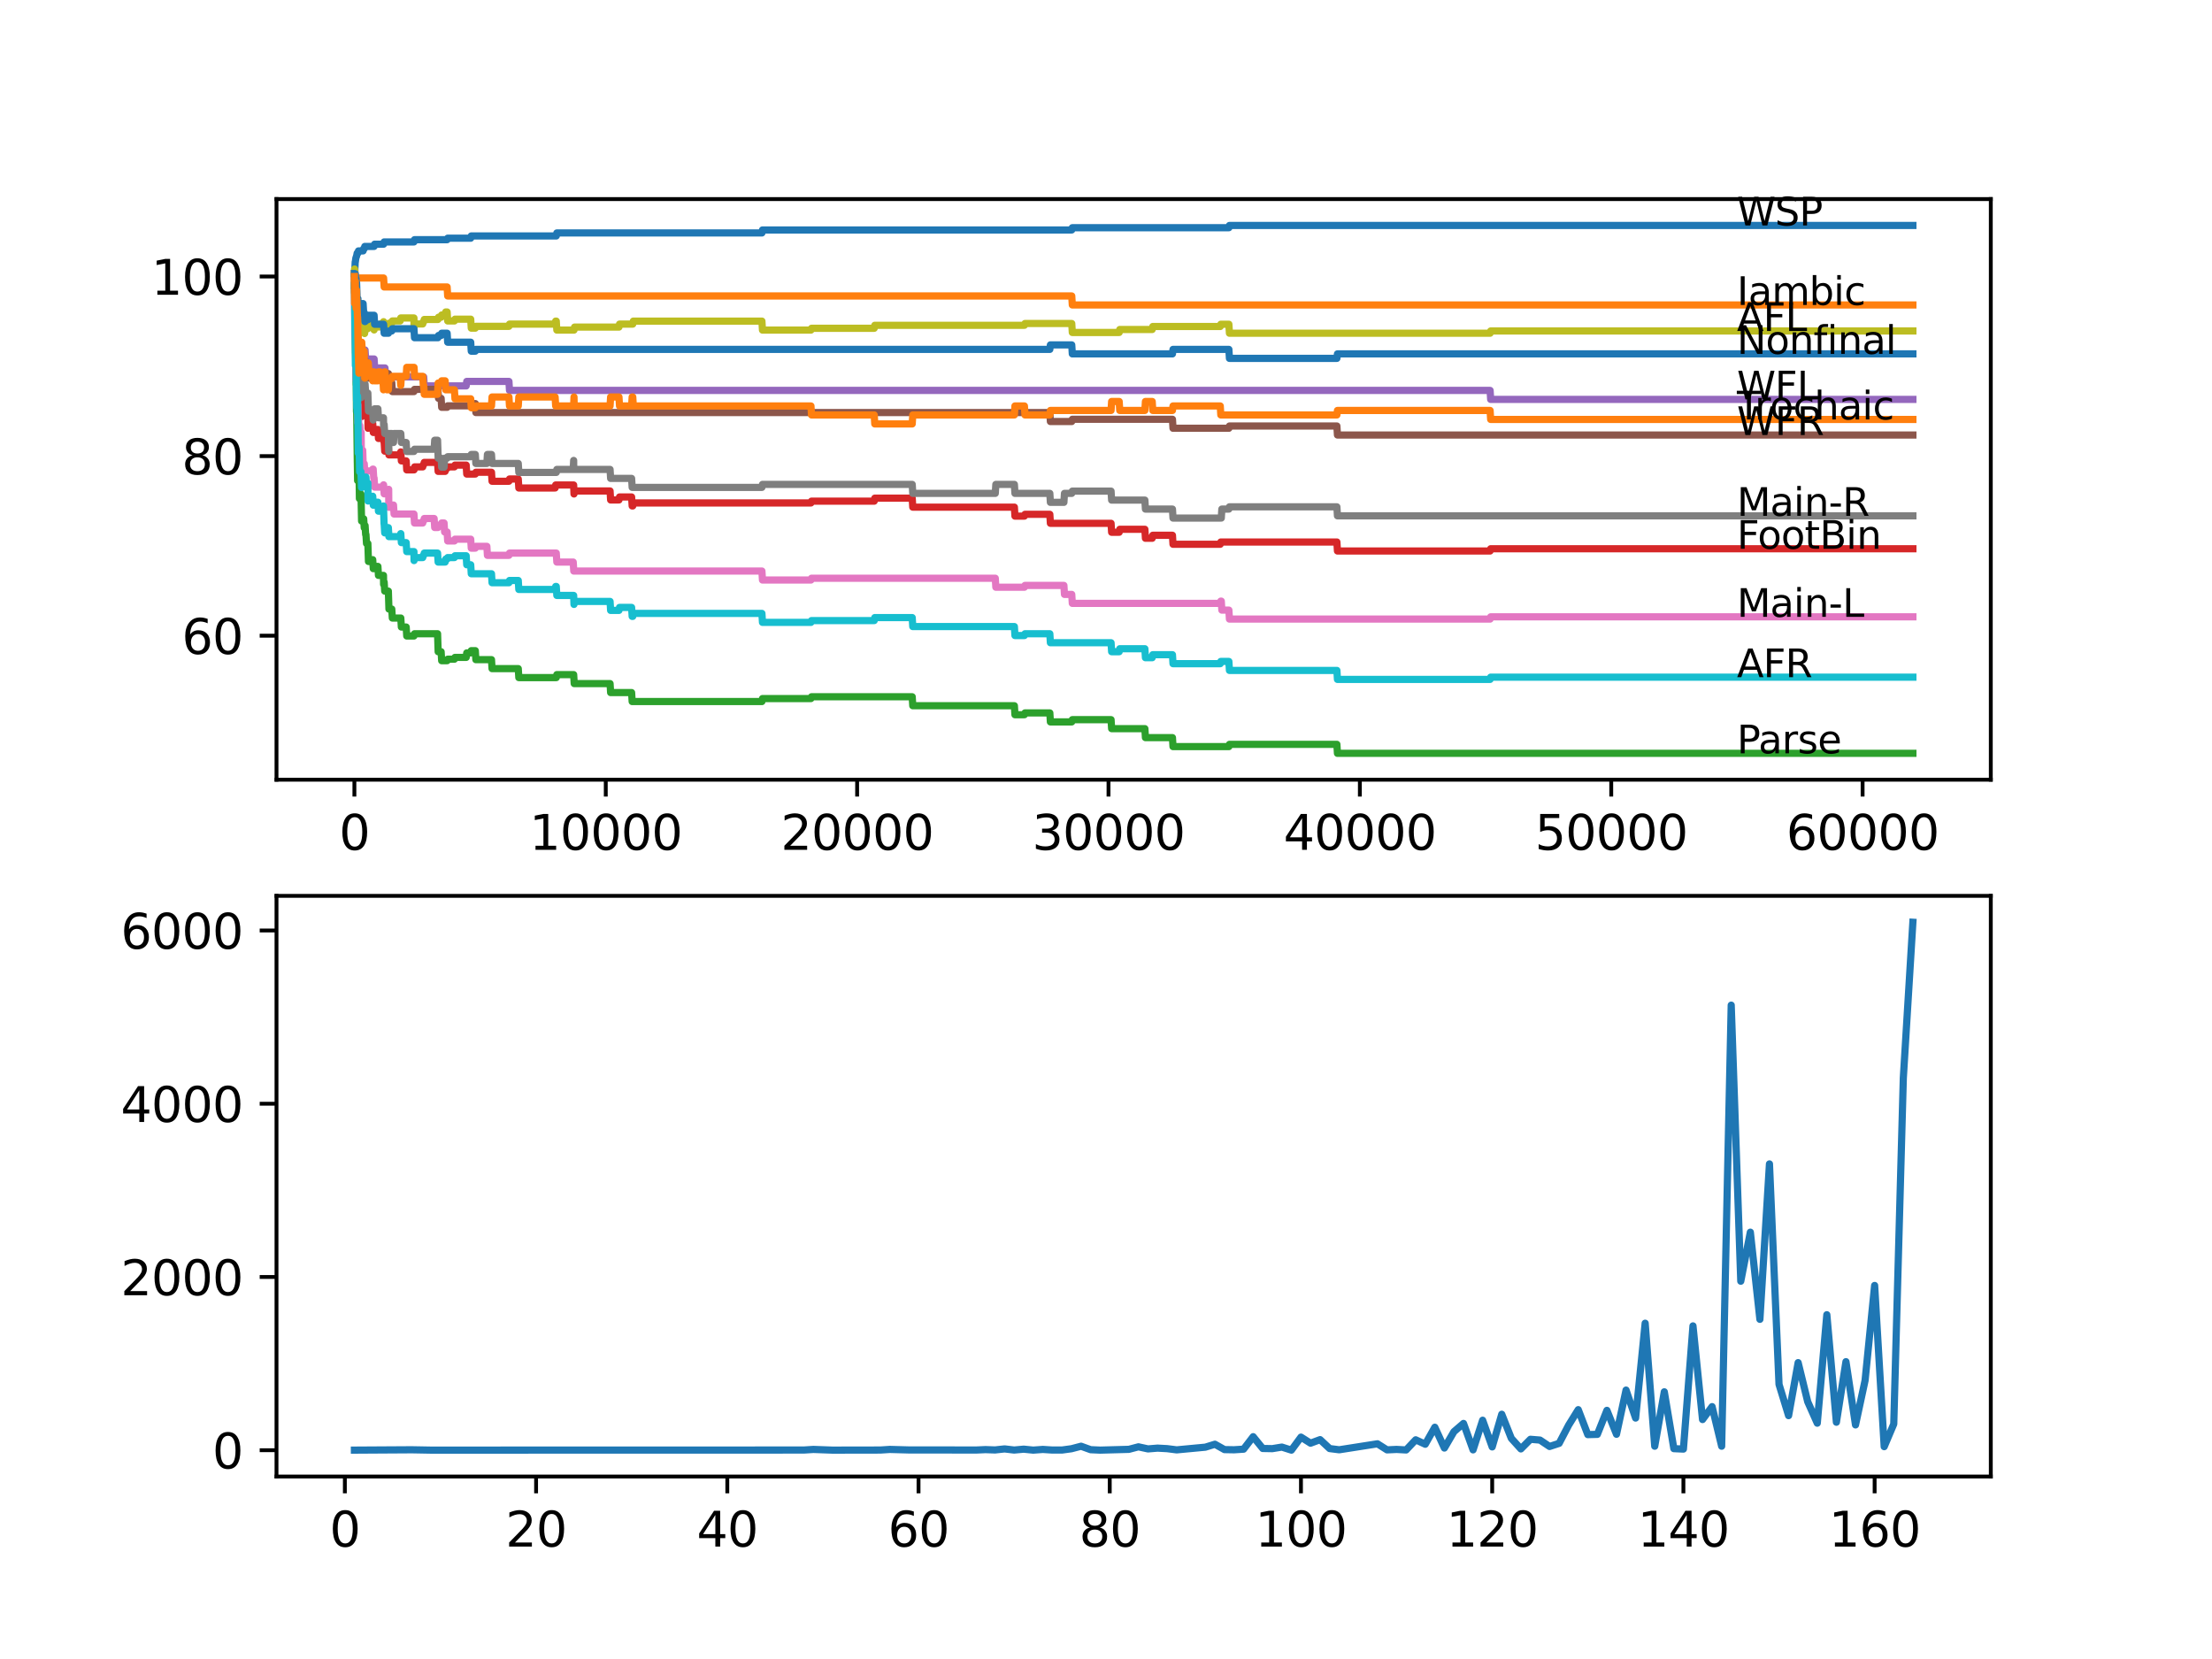 <?xml version="1.0" encoding="utf-8" standalone="no"?>
<!DOCTYPE svg PUBLIC "-//W3C//DTD SVG 1.1//EN"
  "http://www.w3.org/Graphics/SVG/1.1/DTD/svg11.dtd">
<svg xmlns:xlink="http://www.w3.org/1999/xlink" width="460.8pt" height="345.6pt" viewBox="0 0 460.8 345.6" xmlns="http://www.w3.org/2000/svg" version="1.1">
 <defs>
  <style type="text/css">*{stroke-linejoin: round; stroke-linecap: butt}</style>
 </defs>
 <g id="figure_1">
  <g id="patch_1">
   <path d="M 0 345.6 
L 460.8 345.6 
L 460.8 0 
L 0 0 
z
" style="fill: #ffffff"/>
  </g>
  <g id="axes_1">
   <g id="patch_2">
    <path d="M 57.6 162.432 
L 414.72 162.432 
L 414.72 41.472 
L 57.6 41.472 
z
" style="fill: #ffffff"/>
   </g>
   <g id="matplotlib.axis_1">
    <g id="xtick_1">
     <g id="line2d_1">
      <defs>
       <path id="md2984d3228" d="M 0 0 
L 0 3.5 
" style="stroke: #000000; stroke-width: 0.8"/>
      </defs>
      <g>
       <use xlink:href="#md2984d3228" x="73.827" y="162.432" style="stroke: #000000; stroke-width: 0.8"/>
      </g>
     </g>
     <g id="text_1">
      <!-- 0 -->
      <g transform="translate(70.646 177.03)scale(0.1 -0.1)">
       <defs>
        <path id="DejaVuSans-30" d="M 2034 4250 
Q 1547 4250 1301 3770 
Q 1056 3291 1056 2328 
Q 1056 1369 1301 889 
Q 1547 409 2034 409 
Q 2525 409 2770 889 
Q 3016 1369 3016 2328 
Q 3016 3291 2770 3770 
Q 2525 4250 2034 4250 
z
M 2034 4750 
Q 2819 4750 3233 4129 
Q 3647 3509 3647 2328 
Q 3647 1150 3233 529 
Q 2819 -91 2034 -91 
Q 1250 -91 836 529 
Q 422 1150 422 2328 
Q 422 3509 836 4129 
Q 1250 4750 2034 4750 
z
" transform="scale(0.016)"/>
       </defs>
       <use xlink:href="#DejaVuSans-30"/>
      </g>
     </g>
    </g>
    <g id="xtick_2">
     <g id="line2d_2">
      <g>
       <use xlink:href="#md2984d3228" x="126.192" y="162.432" style="stroke: #000000; stroke-width: 0.8"/>
      </g>
     </g>
     <g id="text_2">
      <!-- 10000 -->
      <g transform="translate(110.286 177.03)scale(0.1 -0.1)">
       <defs>
        <path id="DejaVuSans-31" d="M 794 531 
L 1825 531 
L 1825 4091 
L 703 3866 
L 703 4441 
L 1819 4666 
L 2450 4666 
L 2450 531 
L 3481 531 
L 3481 0 
L 794 0 
L 794 531 
z
" transform="scale(0.016)"/>
       </defs>
       <use xlink:href="#DejaVuSans-31"/>
       <use xlink:href="#DejaVuSans-30" x="63.623"/>
       <use xlink:href="#DejaVuSans-30" x="127.246"/>
       <use xlink:href="#DejaVuSans-30" x="190.869"/>
       <use xlink:href="#DejaVuSans-30" x="254.492"/>
      </g>
     </g>
    </g>
    <g id="xtick_3">
     <g id="line2d_3">
      <g>
       <use xlink:href="#md2984d3228" x="178.556" y="162.432" style="stroke: #000000; stroke-width: 0.8"/>
      </g>
     </g>
     <g id="text_3">
      <!-- 20000 -->
      <g transform="translate(162.65 177.03)scale(0.1 -0.1)">
       <defs>
        <path id="DejaVuSans-32" d="M 1228 531 
L 3431 531 
L 3431 0 
L 469 0 
L 469 531 
Q 828 903 1448 1529 
Q 2069 2156 2228 2338 
Q 2531 2678 2651 2914 
Q 2772 3150 2772 3378 
Q 2772 3750 2511 3984 
Q 2250 4219 1831 4219 
Q 1534 4219 1204 4116 
Q 875 4013 500 3803 
L 500 4441 
Q 881 4594 1212 4672 
Q 1544 4750 1819 4750 
Q 2544 4750 2975 4387 
Q 3406 4025 3406 3419 
Q 3406 3131 3298 2873 
Q 3191 2616 2906 2266 
Q 2828 2175 2409 1742 
Q 1991 1309 1228 531 
z
" transform="scale(0.016)"/>
       </defs>
       <use xlink:href="#DejaVuSans-32"/>
       <use xlink:href="#DejaVuSans-30" x="63.623"/>
       <use xlink:href="#DejaVuSans-30" x="127.246"/>
       <use xlink:href="#DejaVuSans-30" x="190.869"/>
       <use xlink:href="#DejaVuSans-30" x="254.492"/>
      </g>
     </g>
    </g>
    <g id="xtick_4">
     <g id="line2d_4">
      <g>
       <use xlink:href="#md2984d3228" x="230.921" y="162.432" style="stroke: #000000; stroke-width: 0.8"/>
      </g>
     </g>
     <g id="text_4">
      <!-- 30000 -->
      <g transform="translate(215.015 177.03)scale(0.1 -0.1)">
       <defs>
        <path id="DejaVuSans-33" d="M 2597 2516 
Q 3050 2419 3304 2112 
Q 3559 1806 3559 1356 
Q 3559 666 3084 287 
Q 2609 -91 1734 -91 
Q 1441 -91 1130 -33 
Q 819 25 488 141 
L 488 750 
Q 750 597 1062 519 
Q 1375 441 1716 441 
Q 2309 441 2620 675 
Q 2931 909 2931 1356 
Q 2931 1769 2642 2001 
Q 2353 2234 1838 2234 
L 1294 2234 
L 1294 2753 
L 1863 2753 
Q 2328 2753 2575 2939 
Q 2822 3125 2822 3475 
Q 2822 3834 2567 4026 
Q 2313 4219 1838 4219 
Q 1578 4219 1281 4162 
Q 984 4106 628 3988 
L 628 4550 
Q 988 4650 1302 4700 
Q 1616 4750 1894 4750 
Q 2613 4750 3031 4423 
Q 3450 4097 3450 3541 
Q 3450 3153 3228 2886 
Q 3006 2619 2597 2516 
z
" transform="scale(0.016)"/>
       </defs>
       <use xlink:href="#DejaVuSans-33"/>
       <use xlink:href="#DejaVuSans-30" x="63.623"/>
       <use xlink:href="#DejaVuSans-30" x="127.246"/>
       <use xlink:href="#DejaVuSans-30" x="190.869"/>
       <use xlink:href="#DejaVuSans-30" x="254.492"/>
      </g>
     </g>
    </g>
    <g id="xtick_5">
     <g id="line2d_5">
      <g>
       <use xlink:href="#md2984d3228" x="283.285" y="162.432" style="stroke: #000000; stroke-width: 0.8"/>
      </g>
     </g>
     <g id="text_5">
      <!-- 40000 -->
      <g transform="translate(267.379 177.03)scale(0.1 -0.1)">
       <defs>
        <path id="DejaVuSans-34" d="M 2419 4116 
L 825 1625 
L 2419 1625 
L 2419 4116 
z
M 2253 4666 
L 3047 4666 
L 3047 1625 
L 3713 1625 
L 3713 1100 
L 3047 1100 
L 3047 0 
L 2419 0 
L 2419 1100 
L 313 1100 
L 313 1709 
L 2253 4666 
z
" transform="scale(0.016)"/>
       </defs>
       <use xlink:href="#DejaVuSans-34"/>
       <use xlink:href="#DejaVuSans-30" x="63.623"/>
       <use xlink:href="#DejaVuSans-30" x="127.246"/>
       <use xlink:href="#DejaVuSans-30" x="190.869"/>
       <use xlink:href="#DejaVuSans-30" x="254.492"/>
      </g>
     </g>
    </g>
    <g id="xtick_6">
     <g id="line2d_6">
      <g>
       <use xlink:href="#md2984d3228" x="335.65" y="162.432" style="stroke: #000000; stroke-width: 0.8"/>
      </g>
     </g>
     <g id="text_6">
      <!-- 50000 -->
      <g transform="translate(319.744 177.03)scale(0.1 -0.1)">
       <defs>
        <path id="DejaVuSans-35" d="M 691 4666 
L 3169 4666 
L 3169 4134 
L 1269 4134 
L 1269 2991 
Q 1406 3038 1543 3061 
Q 1681 3084 1819 3084 
Q 2600 3084 3056 2656 
Q 3513 2228 3513 1497 
Q 3513 744 3044 326 
Q 2575 -91 1722 -91 
Q 1428 -91 1123 -41 
Q 819 9 494 109 
L 494 744 
Q 775 591 1075 516 
Q 1375 441 1709 441 
Q 2250 441 2565 725 
Q 2881 1009 2881 1497 
Q 2881 1984 2565 2268 
Q 2250 2553 1709 2553 
Q 1456 2553 1204 2497 
Q 953 2441 691 2322 
L 691 4666 
z
" transform="scale(0.016)"/>
       </defs>
       <use xlink:href="#DejaVuSans-35"/>
       <use xlink:href="#DejaVuSans-30" x="63.623"/>
       <use xlink:href="#DejaVuSans-30" x="127.246"/>
       <use xlink:href="#DejaVuSans-30" x="190.869"/>
       <use xlink:href="#DejaVuSans-30" x="254.492"/>
      </g>
     </g>
    </g>
    <g id="xtick_7">
     <g id="line2d_7">
      <g>
       <use xlink:href="#md2984d3228" x="388.014" y="162.432" style="stroke: #000000; stroke-width: 0.8"/>
      </g>
     </g>
     <g id="text_7">
      <!-- 60000 -->
      <g transform="translate(372.108 177.03)scale(0.1 -0.1)">
       <defs>
        <path id="DejaVuSans-36" d="M 2113 2584 
Q 1688 2584 1439 2293 
Q 1191 2003 1191 1497 
Q 1191 994 1439 701 
Q 1688 409 2113 409 
Q 2538 409 2786 701 
Q 3034 994 3034 1497 
Q 3034 2003 2786 2293 
Q 2538 2584 2113 2584 
z
M 3366 4563 
L 3366 3988 
Q 3128 4100 2886 4159 
Q 2644 4219 2406 4219 
Q 1781 4219 1451 3797 
Q 1122 3375 1075 2522 
Q 1259 2794 1537 2939 
Q 1816 3084 2150 3084 
Q 2853 3084 3261 2657 
Q 3669 2231 3669 1497 
Q 3669 778 3244 343 
Q 2819 -91 2113 -91 
Q 1303 -91 875 529 
Q 447 1150 447 2328 
Q 447 3434 972 4092 
Q 1497 4750 2381 4750 
Q 2619 4750 2861 4703 
Q 3103 4656 3366 4563 
z
" transform="scale(0.016)"/>
       </defs>
       <use xlink:href="#DejaVuSans-36"/>
       <use xlink:href="#DejaVuSans-30" x="63.623"/>
       <use xlink:href="#DejaVuSans-30" x="127.246"/>
       <use xlink:href="#DejaVuSans-30" x="190.869"/>
       <use xlink:href="#DejaVuSans-30" x="254.492"/>
      </g>
     </g>
    </g>
   </g>
   <g id="matplotlib.axis_2">
    <g id="ytick_1">
     <g id="line2d_8">
      <defs>
       <path id="m83cc8b16c5" d="M 0 0 
L -3.5 0 
" style="stroke: #000000; stroke-width: 0.8"/>
      </defs>
      <g>
       <use xlink:href="#m83cc8b16c5" x="57.6" y="132.428" style="stroke: #000000; stroke-width: 0.8"/>
      </g>
     </g>
     <g id="text_8">
      <!-- 60 -->
      <g transform="translate(37.875 136.227)scale(0.1 -0.1)">
       <use xlink:href="#DejaVuSans-36"/>
       <use xlink:href="#DejaVuSans-30" x="63.623"/>
      </g>
     </g>
    </g>
    <g id="ytick_2">
     <g id="line2d_9">
      <g>
       <use xlink:href="#m83cc8b16c5" x="57.6" y="95.015" style="stroke: #000000; stroke-width: 0.8"/>
      </g>
     </g>
     <g id="text_9">
      <!-- 80 -->
      <g transform="translate(37.875 98.814)scale(0.1 -0.1)">
       <defs>
        <path id="DejaVuSans-38" d="M 2034 2216 
Q 1584 2216 1326 1975 
Q 1069 1734 1069 1313 
Q 1069 891 1326 650 
Q 1584 409 2034 409 
Q 2484 409 2743 651 
Q 3003 894 3003 1313 
Q 3003 1734 2745 1975 
Q 2488 2216 2034 2216 
z
M 1403 2484 
Q 997 2584 770 2862 
Q 544 3141 544 3541 
Q 544 4100 942 4425 
Q 1341 4750 2034 4750 
Q 2731 4750 3128 4425 
Q 3525 4100 3525 3541 
Q 3525 3141 3298 2862 
Q 3072 2584 2669 2484 
Q 3125 2378 3379 2068 
Q 3634 1759 3634 1313 
Q 3634 634 3220 271 
Q 2806 -91 2034 -91 
Q 1263 -91 848 271 
Q 434 634 434 1313 
Q 434 1759 690 2068 
Q 947 2378 1403 2484 
z
M 1172 3481 
Q 1172 3119 1398 2916 
Q 1625 2713 2034 2713 
Q 2441 2713 2670 2916 
Q 2900 3119 2900 3481 
Q 2900 3844 2670 4047 
Q 2441 4250 2034 4250 
Q 1625 4250 1398 4047 
Q 1172 3844 1172 3481 
z
" transform="scale(0.016)"/>
       </defs>
       <use xlink:href="#DejaVuSans-38"/>
       <use xlink:href="#DejaVuSans-30" x="63.623"/>
      </g>
     </g>
    </g>
    <g id="ytick_3">
     <g id="line2d_10">
      <g>
       <use xlink:href="#m83cc8b16c5" x="57.6" y="57.602" style="stroke: #000000; stroke-width: 0.8"/>
      </g>
     </g>
     <g id="text_10">
      <!-- 100 -->
      <g transform="translate(31.512 61.401)scale(0.1 -0.1)">
       <use xlink:href="#DejaVuSans-31"/>
       <use xlink:href="#DejaVuSans-30" x="63.623"/>
       <use xlink:href="#DejaVuSans-30" x="127.246"/>
      </g>
     </g>
    </g>
   </g>
   <g id="line2d_11">
    <path d="M 73.833 57.602 
L 73.859 57.602 
L 73.995 54.578 
L 74.016 54.578 
L 74.136 53.736 
L 74.152 53.736 
L 74.267 53.362 
L 74.283 53.362 
L 74.403 52.738 
L 74.561 52.738 
L 74.676 52.27 
L 75.639 52.27 
L 75.755 51.803 
L 75.88 51.803 
L 75.995 51.335 
L 77.928 51.335 
L 78.043 50.867 
L 79.912 50.867 
L 80.027 50.4 
L 86.233 50.4 
L 86.348 49.932 
L 93.145 49.932 
L 93.26 49.62 
L 98.057 49.62 
L 98.172 49.153 
L 115.881 49.153 
L 115.997 48.529 
L 158.721 48.529 
L 158.836 47.906 
L 223.265 47.906 
L 223.38 47.438 
L 255.998 47.438 
L 256.113 46.97 
L 398.487 46.97 
L 398.487 46.97 
" clip-path="url(#p30bf1abc8b)" style="fill: none; stroke: #1f77b4; stroke-width: 1.5; stroke-linecap: square"/>
   </g>
   <g id="line2d_12">
    <path d="M 73.833 56.978 
L 73.859 56.978 
L 73.922 56.355 
L 73.927 58.225 
L 73.958 58.225 
L 74.388 58.225 
L 74.503 57.914 
L 79.912 57.914 
L 80.027 59.784 
L 93.145 59.784 
L 93.26 61.655 
L 223.265 61.655 
L 223.38 63.526 
L 398.487 63.526 
L 398.487 63.526 
" clip-path="url(#p30bf1abc8b)" style="fill: none; stroke: #ff7f0e; stroke-width: 1.5; stroke-linecap: square"/>
   </g>
   <g id="line2d_13">
    <path d="M 73.833 59.472 
L 73.843 59.472 
L 73.906 58.007 
L 73.917 61.748 
L 74.058 73.534 
L 74.074 73.534 
L 74.199 80.174 
L 74.21 80.174 
L 74.22 79.239 
L 74.262 85.786 
L 74.294 84.539 
L 74.435 96.387 
L 74.44 96.387 
L 74.498 100.128 
L 74.55 97.322 
L 74.582 97.322 
L 74.629 99.193 
L 74.692 98.257 
L 74.796 98.257 
L 74.87 103.869 
L 74.917 102.934 
L 75.199 102.934 
L 75.325 108.546 
L 75.639 108.546 
L 75.755 108.078 
L 75.765 108.078 
L 75.88 109.949 
L 75.995 109.481 
L 76.053 109.481 
L 76.168 111.352 
L 76.236 111.352 
L 76.351 113.223 
L 76.634 113.223 
L 76.755 116.964 
L 77.54 116.964 
L 77.645 116.59 
L 77.76 118.461 
L 77.928 118.461 
L 78.043 117.993 
L 78.724 117.993 
L 78.839 119.864 
L 79.886 119.864 
L 79.912 121.734 
L 79.996 121.267 
L 80.027 121.267 
L 80.143 123.137 
L 80.902 123.137 
L 81.022 126.879 
L 81.614 126.879 
L 81.729 128.749 
L 83.494 128.749 
L 83.609 130.62 
L 84.615 130.62 
L 84.73 132.491 
L 86.233 132.491 
L 86.348 132.023 
L 91.155 132.023 
L 91.275 135.764 
L 91.893 135.764 
L 92.008 137.635 
L 93.145 137.635 
L 93.26 137.323 
L 94.663 137.323 
L 94.779 136.949 
L 97.114 136.949 
L 97.229 136.014 
L 98.057 136.014 
L 98.172 135.546 
L 99.015 135.546 
L 99.13 137.417 
L 102.387 137.417 
L 102.502 139.287 
L 107.964 139.287 
L 108.079 141.158 
L 115.881 141.158 
L 115.997 140.534 
L 119.505 140.534 
L 119.62 142.405 
L 127.087 142.405 
L 127.203 144.276 
L 131.575 144.276 
L 131.69 146.146 
L 158.721 146.146 
L 158.836 145.523 
L 168.937 145.523 
L 169.052 145.149 
L 190.03 145.149 
L 190.145 147.019 
L 211.316 147.019 
L 211.431 148.89 
L 213.405 148.89 
L 213.52 148.516 
L 218.699 148.516 
L 218.814 150.387 
L 223.265 150.387 
L 223.38 149.919 
L 231.455 149.919 
L 231.57 151.79 
L 238.498 151.79 
L 238.613 153.66 
L 244.242 153.66 
L 244.358 155.531 
L 255.998 155.531 
L 256.113 155.063 
L 278.499 155.063 
L 278.615 156.934 
L 398.487 156.934 
L 398.487 156.934 
" clip-path="url(#p30bf1abc8b)" style="fill: none; stroke: #2ca02c; stroke-width: 1.5; stroke-linecap: square"/>
   </g>
   <g id="line2d_14">
    <path d="M 73.833 59.472 
L 73.843 59.005 
L 73.848 60.875 
L 73.932 60.408 
L 73.948 60.408 
L 73.958 59.472 
L 74 62.216 
L 74.053 60.657 
L 74.074 60.657 
L 74.079 59.722 
L 74.168 62.996 
L 74.173 62.996 
L 74.283 69.543 
L 74.294 68.763 
L 74.299 67.828 
L 74.33 70.634 
L 74.388 69.543 
L 74.403 71.413 
L 74.456 68.14 
L 74.493 68.14 
L 74.498 68.14 
L 74.639 79.52 
L 74.644 79.52 
L 74.765 78.273 
L 74.796 78.273 
L 74.801 77.898 
L 74.864 81.172 
L 74.87 81.172 
L 74.985 83.043 
L 75.199 83.043 
L 75.32 86.784 
L 75.357 86.784 
L 75.472 86.161 
L 75.765 86.161 
L 75.885 85.225 
L 75.953 85.225 
L 76.069 84.227 
L 76.236 84.227 
L 76.351 86.098 
L 76.598 86.098 
L 76.634 85.475 
L 76.666 89.216 
L 76.681 89.216 
L 76.723 89.216 
L 76.838 88.592 
L 77.54 88.592 
L 77.645 88.218 
L 77.76 90.089 
L 77.933 90.089 
L 78.048 89.465 
L 78.724 89.465 
L 78.839 91.336 
L 79.148 91.336 
L 79.263 90.712 
L 79.787 90.712 
L 79.886 90.245 
L 80.001 92.115 
L 80.027 92.115 
L 80.143 93.986 
L 80.2 93.986 
L 80.315 93.518 
L 80.514 93.518 
L 80.63 92.895 
L 80.902 92.895 
L 81.017 94.766 
L 83.363 94.766 
L 83.478 94.142 
L 83.494 94.142 
L 83.609 96.013 
L 84.615 96.013 
L 84.73 97.883 
L 86.254 97.883 
L 86.369 97.26 
L 88.065 97.26 
L 88.181 96.792 
L 88.264 96.792 
L 88.38 96.324 
L 91.155 96.324 
L 91.27 98.195 
L 92.731 98.195 
L 92.846 97.572 
L 93.145 97.572 
L 93.26 97.26 
L 94.663 97.26 
L 94.779 96.886 
L 97.114 96.886 
L 97.229 98.756 
L 99.015 98.756 
L 99.13 98.382 
L 102.387 98.382 
L 102.502 100.253 
L 106.021 100.253 
L 106.136 99.785 
L 107.964 99.785 
L 108.079 101.656 
L 115.641 101.656 
L 115.756 101.032 
L 119.505 101.032 
L 119.573 102.903 
L 119.615 102.279 
L 127.087 102.279 
L 127.203 104.15 
L 128.941 104.15 
L 129.056 103.526 
L 131.575 103.526 
L 131.69 105.397 
L 131.816 105.397 
L 131.931 104.774 
L 168.937 104.774 
L 169.052 104.399 
L 182.117 104.399 
L 182.232 103.776 
L 190.03 103.776 
L 190.145 105.647 
L 211.316 105.647 
L 211.431 107.517 
L 213.405 107.517 
L 213.52 107.143 
L 218.699 107.143 
L 218.814 109.014 
L 231.455 109.014 
L 231.57 110.884 
L 233.146 110.884 
L 233.262 110.261 
L 238.498 110.261 
L 238.613 112.132 
L 240.027 112.132 
L 240.142 111.508 
L 244.242 111.508 
L 244.358 113.379 
L 254.202 113.379 
L 254.317 112.911 
L 278.499 112.911 
L 278.615 114.782 
L 310.415 114.782 
L 310.531 114.314 
L 398.487 114.314 
L 398.487 114.314 
" clip-path="url(#p30bf1abc8b)" style="fill: none; stroke: #d62728; stroke-width: 1.5; stroke-linecap: square"/>
   </g>
   <g id="line2d_15">
    <path d="M 73.833 57.602 
L 73.843 57.602 
L 73.875 57.134 
L 73.911 60.875 
L 73.917 60.875 
L 74 65.084 
L 74.032 63.775 
L 74.074 63.775 
L 74.079 65.646 
L 74.184 63.868 
L 74.21 63.868 
L 74.22 62.933 
L 74.262 67.61 
L 74.294 66.674 
L 74.419 72.91 
L 74.44 72.91 
L 74.498 76.651 
L 74.55 72.91 
L 74.561 72.91 
L 74.629 74.781 
L 74.671 73.845 
L 74.87 73.845 
L 74.985 72.91 
L 76.053 72.91 
L 76.168 74.781 
L 77.933 74.781 
L 78.048 76.651 
L 80.2 76.651 
L 80.315 78.522 
L 88.264 78.522 
L 88.38 80.393 
L 97.114 80.393 
L 97.229 79.457 
L 106.021 79.457 
L 106.136 81.328 
L 310.415 81.328 
L 310.531 83.199 
L 398.487 83.199 
L 398.487 83.199 
" clip-path="url(#p30bf1abc8b)" style="fill: none; stroke: #9467bd; stroke-width: 1.5; stroke-linecap: square"/>
   </g>
   <g id="line2d_16">
    <path d="M 73.833 59.472 
L 73.88 59.472 
L 73.974 59.098 
L 74.115 69.948 
L 74.152 69.948 
L 74.231 69.574 
L 74.236 71.445 
L 74.241 71.445 
L 74.283 71.445 
L 74.288 71.133 
L 74.294 73.004 
L 74.367 73.004 
L 74.388 73.004 
L 74.503 72.692 
L 74.561 72.692 
L 74.571 72.224 
L 74.576 74.095 
L 74.655 74.095 
L 74.796 74.095 
L 74.911 75.965 
L 75.639 75.965 
L 75.755 75.498 
L 75.88 75.498 
L 75.995 75.03 
L 76.053 75.03 
L 76.168 76.901 
L 76.634 76.901 
L 76.749 78.771 
L 77.928 78.771 
L 78.043 78.304 
L 79.912 78.304 
L 80.027 77.836 
L 80.923 77.836 
L 81.038 79.707 
L 81.614 79.707 
L 81.729 81.577 
L 86.233 81.577 
L 86.348 81.11 
L 91.233 81.11 
L 91.349 82.98 
L 91.893 82.98 
L 92.008 84.851 
L 93.145 84.851 
L 93.26 84.539 
L 98.057 84.539 
L 98.172 84.072 
L 99.015 84.072 
L 99.13 85.942 
L 218.699 85.942 
L 218.814 87.813 
L 223.265 87.813 
L 223.38 87.345 
L 244.242 87.345 
L 244.358 89.216 
L 255.998 89.216 
L 256.113 88.748 
L 278.499 88.748 
L 278.615 90.619 
L 398.487 90.619 
L 398.487 90.619 
" clip-path="url(#p30bf1abc8b)" style="fill: none; stroke: #8c564b; stroke-width: 1.5; stroke-linecap: square"/>
   </g>
   <g id="line2d_17">
    <path d="M 73.833 57.602 
L 73.917 70.229 
L 73.974 69.761 
L 74.026 68.452 
L 74.047 71.725 
L 74.058 71.258 
L 74.189 79.208 
L 74.283 79.208 
L 74.398 82.014 
L 74.403 82.014 
L 74.419 81.079 
L 74.44 84.82 
L 74.487 84.352 
L 74.54 84.352 
L 74.571 88.094 
L 74.655 87.626 
L 74.723 87.626 
L 74.796 89.497 
L 74.838 89.122 
L 74.849 89.122 
L 74.959 88.655 
L 75.074 90.525 
L 75.231 90.525 
L 75.236 90.058 
L 75.262 93.799 
L 75.304 93.799 
L 75.561 93.799 
L 75.681 97.54 
L 75.765 97.54 
L 75.88 96.605 
L 75.995 98.476 
L 76.053 98.476 
L 76.168 98.102 
L 77.54 98.102 
L 77.655 97.727 
L 77.739 97.727 
L 77.854 99.598 
L 77.928 99.598 
L 78.043 101.469 
L 79.787 101.469 
L 79.902 101.001 
L 79.912 101.001 
L 80.027 102.872 
L 80.2 102.872 
L 80.315 102.404 
L 80.923 102.404 
L 80.97 101.936 
L 80.991 105.678 
L 80.996 105.678 
L 81.614 105.678 
L 81.729 105.21 
L 81.975 105.21 
L 82.091 107.081 
L 86.233 107.081 
L 86.348 108.951 
L 88.065 108.951 
L 88.181 108.484 
L 88.264 108.484 
L 88.38 108.016 
L 90.438 108.016 
L 90.553 109.887 
L 91.233 109.887 
L 91.349 109.419 
L 91.893 109.419 
L 92.008 108.951 
L 92.506 108.951 
L 92.621 110.822 
L 93.145 110.822 
L 93.26 112.693 
L 94.663 112.693 
L 94.779 112.319 
L 98.057 112.319 
L 98.172 114.189 
L 99.015 114.189 
L 99.13 113.815 
L 101.424 113.815 
L 101.539 115.686 
L 106.021 115.686 
L 106.136 115.218 
L 115.881 115.218 
L 115.997 117.089 
L 119.411 117.089 
L 119.526 118.959 
L 158.721 118.959 
L 158.836 120.83 
L 168.937 120.83 
L 169.052 120.456 
L 207.336 120.456 
L 207.451 122.327 
L 213.405 122.327 
L 213.52 121.952 
L 221.631 121.952 
L 221.747 123.823 
L 223.265 123.823 
L 223.38 125.694 
L 254.202 125.694 
L 254.317 125.226 
L 254.417 125.226 
L 254.532 127.097 
L 255.998 127.097 
L 256.113 128.967 
L 310.415 128.967 
L 310.531 128.5 
L 398.487 128.5 
L 398.487 128.5 
" clip-path="url(#p30bf1abc8b)" style="fill: none; stroke: #e377c2; stroke-width: 1.5; stroke-linecap: square"/>
   </g>
   <g id="line2d_18">
    <path d="M 73.833 59.472 
L 73.917 56.604 
L 73.953 58.475 
L 73.974 58.475 
L 74.058 67.454 
L 74.105 65.583 
L 74.121 65.583 
L 74.142 67.454 
L 74.157 65.209 
L 74.236 67.08 
L 74.283 67.08 
L 74.288 66.768 
L 74.33 70.509 
L 74.419 75.81 
L 74.451 73.939 
L 74.561 73.939 
L 74.571 73.471 
L 74.587 77.213 
L 74.634 77.213 
L 74.723 77.213 
L 74.796 75.342 
L 74.807 79.083 
L 74.828 79.083 
L 74.859 79.083 
L 74.959 80.954 
L 74.969 79.083 
L 75.199 79.083 
L 75.236 82.825 
L 75.315 80.954 
L 75.561 80.954 
L 75.676 78.616 
L 75.765 78.616 
L 75.88 80.486 
L 75.995 80.019 
L 76.053 80.019 
L 76.168 81.889 
L 76.634 81.889 
L 76.755 85.63 
L 77.645 85.63 
L 77.739 87.501 
L 77.755 85.63 
L 77.928 85.63 
L 78.043 85.163 
L 78.724 85.163 
L 78.839 87.033 
L 79.886 87.033 
L 79.912 88.904 
L 79.996 88.436 
L 80.027 88.436 
L 80.143 90.307 
L 80.902 90.307 
L 80.97 94.048 
L 81.012 90.307 
L 81.614 90.307 
L 81.729 92.178 
L 81.975 92.178 
L 82.091 90.307 
L 83.494 90.307 
L 83.609 92.178 
L 84.615 92.178 
L 84.73 94.048 
L 86.233 94.048 
L 86.348 93.581 
L 90.438 93.581 
L 90.553 91.71 
L 91.155 91.71 
L 91.275 95.451 
L 91.893 95.451 
L 92.008 97.322 
L 92.506 97.322 
L 92.621 95.451 
L 93.145 95.451 
L 93.26 95.14 
L 98.057 95.14 
L 98.172 94.672 
L 99.015 94.672 
L 99.13 96.543 
L 101.424 96.543 
L 101.539 94.672 
L 102.387 94.672 
L 102.502 96.543 
L 107.964 96.543 
L 108.079 98.413 
L 115.881 98.413 
L 115.997 97.79 
L 119.411 97.79 
L 119.505 95.919 
L 119.521 97.79 
L 127.087 97.79 
L 127.203 99.66 
L 131.575 99.66 
L 131.69 101.531 
L 158.721 101.531 
L 158.836 100.908 
L 190.03 100.908 
L 190.145 102.778 
L 207.336 102.778 
L 207.451 100.908 
L 211.316 100.908 
L 211.431 102.778 
L 218.699 102.778 
L 218.814 104.649 
L 221.631 104.649 
L 221.747 102.778 
L 223.265 102.778 
L 223.38 102.311 
L 231.455 102.311 
L 231.57 104.181 
L 238.498 104.181 
L 238.613 106.052 
L 244.242 106.052 
L 244.358 107.923 
L 254.417 107.923 
L 254.532 106.052 
L 255.998 106.052 
L 256.113 105.584 
L 278.499 105.584 
L 278.615 107.455 
L 398.487 107.455 
L 398.487 107.455 
" clip-path="url(#p30bf1abc8b)" style="fill: none; stroke: #7f7f7f; stroke-width: 1.5; stroke-linecap: square"/>
   </g>
   <g id="line2d_19">
    <path d="M 73.833 56.978 
L 73.859 56.043 
L 73.885 61.187 
L 73.896 61.187 
L 73.906 61.187 
L 74.032 68.14 
L 74.152 65.178 
L 74.273 68.919 
L 74.283 68.919 
L 74.398 71.102 
L 74.403 71.102 
L 74.54 67.828 
L 74.571 71.569 
L 74.65 69.231 
L 74.733 69.231 
L 74.854 67.766 
L 75.231 67.766 
L 75.346 67.298 
L 75.357 67.298 
L 75.472 66.674 
L 75.639 66.674 
L 75.755 68.545 
L 75.765 68.545 
L 75.88 67.61 
L 75.953 69.48 
L 75.99 68.857 
L 76.053 68.857 
L 76.168 68.483 
L 76.598 68.483 
L 76.713 67.859 
L 76.723 67.859 
L 76.838 67.236 
L 77.54 67.236 
L 77.655 66.862 
L 77.928 66.862 
L 77.933 68.732 
L 78.038 68.109 
L 79.148 68.109 
L 79.263 67.485 
L 79.787 67.485 
L 79.902 67.017 
L 79.912 67.017 
L 80.027 68.888 
L 80.2 68.888 
L 80.315 68.42 
L 80.514 68.42 
L 80.63 67.797 
L 80.923 67.797 
L 81.038 67.329 
L 81.614 67.329 
L 81.729 66.862 
L 83.363 66.862 
L 83.478 66.238 
L 86.233 66.238 
L 86.254 68.109 
L 86.343 67.485 
L 88.065 67.485 
L 88.181 67.017 
L 88.264 67.017 
L 88.38 66.55 
L 91.233 66.55 
L 91.349 66.082 
L 91.893 66.082 
L 92.008 65.614 
L 92.731 65.614 
L 92.846 64.991 
L 93.145 64.991 
L 93.26 66.862 
L 94.663 66.862 
L 94.779 66.487 
L 98.057 66.487 
L 98.172 68.358 
L 99.015 68.358 
L 99.13 67.984 
L 106.021 67.984 
L 106.136 67.516 
L 115.641 67.516 
L 115.756 66.893 
L 115.881 66.893 
L 115.997 68.763 
L 119.573 68.763 
L 119.688 68.14 
L 128.941 68.14 
L 129.056 67.516 
L 131.816 67.516 
L 131.931 66.893 
L 158.721 66.893 
L 158.836 68.763 
L 168.937 68.763 
L 169.052 68.389 
L 182.117 68.389 
L 182.232 67.766 
L 213.405 67.766 
L 213.52 67.392 
L 223.265 67.392 
L 223.38 69.262 
L 233.146 69.262 
L 233.262 68.639 
L 240.027 68.639 
L 240.142 68.015 
L 254.202 68.015 
L 254.317 67.547 
L 255.998 67.547 
L 256.113 69.418 
L 310.415 69.418 
L 310.531 68.95 
L 398.487 68.95 
L 398.487 68.95 
" clip-path="url(#p30bf1abc8b)" style="fill: none; stroke: #bcbd22; stroke-width: 1.5; stroke-linecap: square"/>
   </g>
   <g id="line2d_20">
    <path d="M 73.833 59.472 
L 73.843 59.005 
L 73.88 64.149 
L 74.011 72.411 
L 74.016 72.411 
L 74.032 76.152 
L 74.131 75.061 
L 74.163 75.061 
L 74.283 83.479 
L 74.294 83.167 
L 74.299 82.232 
L 74.33 85.038 
L 74.388 83.947 
L 74.403 85.818 
L 74.456 82.544 
L 74.493 82.544 
L 74.498 82.544 
L 74.639 94.391 
L 74.644 94.391 
L 74.765 93.144 
L 74.801 93.144 
L 74.922 98.289 
L 75.199 98.289 
L 75.315 101.562 
L 75.357 101.562 
L 75.472 100.939 
L 75.765 100.939 
L 75.885 100.003 
L 75.953 100.003 
L 76.069 99.38 
L 76.236 99.38 
L 76.351 101.251 
L 76.598 101.251 
L 76.634 100.627 
L 76.666 104.368 
L 76.681 104.368 
L 76.723 104.368 
L 76.838 103.745 
L 77.54 103.745 
L 77.645 103.371 
L 77.76 105.241 
L 77.933 105.241 
L 78.048 104.618 
L 78.724 104.618 
L 78.839 106.488 
L 79.148 106.488 
L 79.263 105.865 
L 79.787 105.865 
L 79.886 105.397 
L 80.007 109.138 
L 80.027 109.138 
L 80.143 111.009 
L 80.2 111.009 
L 80.315 110.541 
L 80.514 110.541 
L 80.63 109.918 
L 80.902 109.918 
L 81.017 111.789 
L 83.363 111.789 
L 83.478 111.165 
L 83.494 111.165 
L 83.609 113.036 
L 84.615 113.036 
L 84.73 114.906 
L 86.233 114.906 
L 86.254 116.777 
L 86.343 116.153 
L 88.065 116.153 
L 88.181 115.686 
L 88.264 115.686 
L 88.38 115.218 
L 91.155 115.218 
L 91.27 117.089 
L 92.731 117.089 
L 92.846 116.465 
L 93.145 116.465 
L 93.26 116.153 
L 94.663 116.153 
L 94.779 115.779 
L 97.114 115.779 
L 97.229 117.65 
L 98.057 117.65 
L 98.172 119.521 
L 102.387 119.521 
L 102.502 121.391 
L 106.021 121.391 
L 106.136 120.924 
L 107.964 120.924 
L 108.079 122.794 
L 115.641 122.794 
L 115.756 122.171 
L 115.881 122.171 
L 115.997 124.041 
L 119.505 124.041 
L 119.573 125.912 
L 119.615 125.288 
L 127.087 125.288 
L 127.203 127.159 
L 128.941 127.159 
L 129.056 126.536 
L 131.575 126.536 
L 131.69 128.406 
L 131.816 128.406 
L 131.931 127.783 
L 158.721 127.783 
L 158.836 129.653 
L 168.937 129.653 
L 169.052 129.279 
L 182.117 129.279 
L 182.232 128.656 
L 190.03 128.656 
L 190.145 130.526 
L 211.316 130.526 
L 211.431 132.397 
L 213.405 132.397 
L 213.52 132.023 
L 218.699 132.023 
L 218.814 133.894 
L 231.455 133.894 
L 231.57 135.764 
L 233.146 135.764 
L 233.262 135.141 
L 238.498 135.141 
L 238.613 137.011 
L 240.027 137.011 
L 240.142 136.388 
L 244.242 136.388 
L 244.358 138.258 
L 254.202 138.258 
L 254.317 137.791 
L 255.998 137.791 
L 256.113 139.661 
L 278.499 139.661 
L 278.615 141.532 
L 310.415 141.532 
L 310.531 141.064 
L 398.487 141.064 
L 398.487 141.064 
" clip-path="url(#p30bf1abc8b)" style="fill: none; stroke: #17becf; stroke-width: 1.5; stroke-linecap: square"/>
   </g>
   <g id="line2d_21">
    <path d="M 73.833 56.978 
L 73.88 56.978 
L 73.974 58.849 
L 73.995 58.475 
L 74.026 57.072 
L 74.032 58.942 
L 74.11 58.007 
L 74.152 58.007 
L 74.231 59.878 
L 74.262 58.942 
L 74.283 58.942 
L 74.398 62.216 
L 74.561 62.216 
L 74.571 64.087 
L 74.671 63.619 
L 74.796 63.619 
L 74.911 63.245 
L 75.639 63.245 
L 75.755 65.116 
L 75.88 65.116 
L 75.995 66.986 
L 76.053 66.986 
L 76.168 66.612 
L 76.634 66.612 
L 76.749 65.677 
L 77.928 65.677 
L 78.043 67.547 
L 79.912 67.547 
L 80.027 69.418 
L 80.923 69.418 
L 81.038 68.95 
L 81.614 68.95 
L 81.729 68.483 
L 86.233 68.483 
L 86.348 70.353 
L 91.233 70.353 
L 91.349 69.886 
L 91.893 69.886 
L 92.008 69.418 
L 93.145 69.418 
L 93.26 71.289 
L 98.057 71.289 
L 98.172 73.159 
L 99.015 73.159 
L 99.13 72.785 
L 218.699 72.785 
L 218.814 71.85 
L 223.265 71.85 
L 223.38 73.721 
L 244.242 73.721 
L 244.358 72.785 
L 255.998 72.785 
L 256.113 74.656 
L 278.499 74.656 
L 278.615 73.721 
L 398.487 73.721 
L 398.487 73.721 
" clip-path="url(#p30bf1abc8b)" style="fill: none; stroke: #1f77b4; stroke-width: 1.5; stroke-linecap: square"/>
   </g>
   <g id="line2d_22">
    <path d="M 73.833 57.602 
L 73.875 63.214 
L 73.948 59.41 
L 73.974 59.41 
L 74.026 58.568 
L 74.032 60.439 
L 74.068 60.439 
L 74.079 60.439 
L 74.163 64.18 
L 74.189 61.374 
L 74.231 61.374 
L 74.283 60.439 
L 74.294 64.18 
L 74.335 62.31 
L 74.341 62.31 
L 74.461 66.051 
L 74.498 66.051 
L 74.629 74.001 
L 74.644 74.001 
L 74.765 77.743 
L 74.796 77.743 
L 74.938 75.498 
L 75.199 75.498 
L 75.32 71.289 
L 75.357 71.289 
L 75.472 73.159 
L 75.859 73.159 
L 75.985 78.771 
L 76.053 78.771 
L 76.168 78.397 
L 76.236 78.397 
L 76.351 76.527 
L 76.598 76.527 
L 76.634 78.397 
L 76.666 75.591 
L 76.702 75.591 
L 76.723 75.591 
L 76.838 77.462 
L 77.54 77.462 
L 77.645 79.333 
L 77.65 77.462 
L 77.933 77.462 
L 78.048 79.333 
L 78.724 79.333 
L 78.839 77.462 
L 79.148 77.462 
L 79.263 79.333 
L 79.787 79.333 
L 79.886 81.203 
L 79.897 79.333 
L 80.027 79.333 
L 80.143 77.462 
L 80.2 77.462 
L 80.315 79.333 
L 80.514 79.333 
L 80.63 81.203 
L 80.902 81.203 
L 81.017 78.865 
L 81.614 78.865 
L 81.729 78.397 
L 83.363 78.397 
L 83.478 80.268 
L 83.494 80.268 
L 83.609 78.397 
L 84.615 78.397 
L 84.73 76.527 
L 86.254 76.527 
L 86.369 78.397 
L 88.065 78.397 
L 88.181 80.268 
L 88.264 80.268 
L 88.38 82.139 
L 91.155 82.139 
L 91.27 79.8 
L 91.893 79.8 
L 92.008 79.333 
L 92.731 79.333 
L 92.846 81.203 
L 94.663 81.203 
L 94.779 83.074 
L 98.057 83.074 
L 98.172 84.945 
L 99.015 84.945 
L 99.13 84.57 
L 102.387 84.57 
L 102.502 82.7 
L 106.021 82.7 
L 106.136 84.57 
L 107.964 84.57 
L 108.079 82.7 
L 115.641 82.7 
L 115.756 84.57 
L 119.505 84.57 
L 119.573 82.7 
L 119.615 84.57 
L 127.087 84.57 
L 127.203 82.7 
L 128.941 82.7 
L 129.056 84.57 
L 131.575 84.57 
L 131.69 82.7 
L 131.816 82.7 
L 131.931 84.57 
L 168.937 84.57 
L 169.052 86.441 
L 182.117 86.441 
L 182.232 88.312 
L 190.03 88.312 
L 190.145 86.441 
L 211.316 86.441 
L 211.431 84.57 
L 213.405 84.57 
L 213.52 86.441 
L 218.699 86.441 
L 218.814 85.506 
L 231.455 85.506 
L 231.57 83.635 
L 233.146 83.635 
L 233.262 85.506 
L 238.498 85.506 
L 238.613 83.635 
L 240.027 83.635 
L 240.142 85.506 
L 244.242 85.506 
L 244.358 84.57 
L 254.202 84.57 
L 254.317 86.441 
L 278.499 86.441 
L 278.615 85.506 
L 310.415 85.506 
L 310.531 87.376 
L 398.487 87.376 
L 398.487 87.376 
" clip-path="url(#p30bf1abc8b)" style="fill: none; stroke: #ff7f0e; stroke-width: 1.5; stroke-linecap: square"/>
   </g>
   <g id="patch_3">
    <path d="M 57.6 162.432 
L 57.6 41.472 
" style="fill: none; stroke: #000000; stroke-width: 0.8; stroke-linejoin: miter; stroke-linecap: square"/>
   </g>
   <g id="patch_4">
    <path d="M 414.72 162.432 
L 414.72 41.472 
" style="fill: none; stroke: #000000; stroke-width: 0.8; stroke-linejoin: miter; stroke-linecap: square"/>
   </g>
   <g id="patch_5">
    <path d="M 57.6 162.432 
L 414.72 162.432 
" style="fill: none; stroke: #000000; stroke-width: 0.8; stroke-linejoin: miter; stroke-linecap: square"/>
   </g>
   <g id="patch_6">
    <path d="M 57.6 41.472 
L 414.72 41.472 
" style="fill: none; stroke: #000000; stroke-width: 0.8; stroke-linejoin: miter; stroke-linecap: square"/>
   </g>
   <g id="text_11">
    <!-- WSP -->
    <g transform="translate(361.832 46.97)scale(0.08 -0.08)">
     <defs>
      <path id="DejaVuSans-57" d="M 213 4666 
L 850 4666 
L 1831 722 
L 2809 4666 
L 3519 4666 
L 4500 722 
L 5478 4666 
L 6119 4666 
L 4947 0 
L 4153 0 
L 3169 4050 
L 2175 0 
L 1381 0 
L 213 4666 
z
" transform="scale(0.016)"/>
      <path id="DejaVuSans-53" d="M 3425 4513 
L 3425 3897 
Q 3066 4069 2747 4153 
Q 2428 4238 2131 4238 
Q 1616 4238 1336 4038 
Q 1056 3838 1056 3469 
Q 1056 3159 1242 3001 
Q 1428 2844 1947 2747 
L 2328 2669 
Q 3034 2534 3370 2195 
Q 3706 1856 3706 1288 
Q 3706 609 3251 259 
Q 2797 -91 1919 -91 
Q 1588 -91 1214 -16 
Q 841 59 441 206 
L 441 856 
Q 825 641 1194 531 
Q 1563 422 1919 422 
Q 2459 422 2753 634 
Q 3047 847 3047 1241 
Q 3047 1584 2836 1778 
Q 2625 1972 2144 2069 
L 1759 2144 
Q 1053 2284 737 2584 
Q 422 2884 422 3419 
Q 422 4038 858 4394 
Q 1294 4750 2059 4750 
Q 2388 4750 2728 4690 
Q 3069 4631 3425 4513 
z
" transform="scale(0.016)"/>
      <path id="DejaVuSans-50" d="M 1259 4147 
L 1259 2394 
L 2053 2394 
Q 2494 2394 2734 2622 
Q 2975 2850 2975 3272 
Q 2975 3691 2734 3919 
Q 2494 4147 2053 4147 
L 1259 4147 
z
M 628 4666 
L 2053 4666 
Q 2838 4666 3239 4311 
Q 3641 3956 3641 3272 
Q 3641 2581 3239 2228 
Q 2838 1875 2053 1875 
L 1259 1875 
L 1259 0 
L 628 0 
L 628 4666 
z
" transform="scale(0.016)"/>
     </defs>
     <use xlink:href="#DejaVuSans-57"/>
     <use xlink:href="#DejaVuSans-53" x="98.877"/>
     <use xlink:href="#DejaVuSans-50" x="162.354"/>
    </g>
   </g>
   <g id="text_12">
    <!-- Iambic -->
    <g transform="translate(361.832 63.526)scale(0.08 -0.08)">
     <defs>
      <path id="DejaVuSans-49" d="M 628 4666 
L 1259 4666 
L 1259 0 
L 628 0 
L 628 4666 
z
" transform="scale(0.016)"/>
      <path id="DejaVuSans-61" d="M 2194 1759 
Q 1497 1759 1228 1600 
Q 959 1441 959 1056 
Q 959 750 1161 570 
Q 1363 391 1709 391 
Q 2188 391 2477 730 
Q 2766 1069 2766 1631 
L 2766 1759 
L 2194 1759 
z
M 3341 1997 
L 3341 0 
L 2766 0 
L 2766 531 
Q 2569 213 2275 61 
Q 1981 -91 1556 -91 
Q 1019 -91 701 211 
Q 384 513 384 1019 
Q 384 1609 779 1909 
Q 1175 2209 1959 2209 
L 2766 2209 
L 2766 2266 
Q 2766 2663 2505 2880 
Q 2244 3097 1772 3097 
Q 1472 3097 1187 3025 
Q 903 2953 641 2809 
L 641 3341 
Q 956 3463 1253 3523 
Q 1550 3584 1831 3584 
Q 2591 3584 2966 3190 
Q 3341 2797 3341 1997 
z
" transform="scale(0.016)"/>
      <path id="DejaVuSans-6d" d="M 3328 2828 
Q 3544 3216 3844 3400 
Q 4144 3584 4550 3584 
Q 5097 3584 5394 3201 
Q 5691 2819 5691 2113 
L 5691 0 
L 5113 0 
L 5113 2094 
Q 5113 2597 4934 2840 
Q 4756 3084 4391 3084 
Q 3944 3084 3684 2787 
Q 3425 2491 3425 1978 
L 3425 0 
L 2847 0 
L 2847 2094 
Q 2847 2600 2669 2842 
Q 2491 3084 2119 3084 
Q 1678 3084 1418 2786 
Q 1159 2488 1159 1978 
L 1159 0 
L 581 0 
L 581 3500 
L 1159 3500 
L 1159 2956 
Q 1356 3278 1631 3431 
Q 1906 3584 2284 3584 
Q 2666 3584 2933 3390 
Q 3200 3197 3328 2828 
z
" transform="scale(0.016)"/>
      <path id="DejaVuSans-62" d="M 3116 1747 
Q 3116 2381 2855 2742 
Q 2594 3103 2138 3103 
Q 1681 3103 1420 2742 
Q 1159 2381 1159 1747 
Q 1159 1113 1420 752 
Q 1681 391 2138 391 
Q 2594 391 2855 752 
Q 3116 1113 3116 1747 
z
M 1159 2969 
Q 1341 3281 1617 3432 
Q 1894 3584 2278 3584 
Q 2916 3584 3314 3078 
Q 3713 2572 3713 1747 
Q 3713 922 3314 415 
Q 2916 -91 2278 -91 
Q 1894 -91 1617 61 
Q 1341 213 1159 525 
L 1159 0 
L 581 0 
L 581 4863 
L 1159 4863 
L 1159 2969 
z
" transform="scale(0.016)"/>
      <path id="DejaVuSans-69" d="M 603 3500 
L 1178 3500 
L 1178 0 
L 603 0 
L 603 3500 
z
M 603 4863 
L 1178 4863 
L 1178 4134 
L 603 4134 
L 603 4863 
z
" transform="scale(0.016)"/>
      <path id="DejaVuSans-63" d="M 3122 3366 
L 3122 2828 
Q 2878 2963 2633 3030 
Q 2388 3097 2138 3097 
Q 1578 3097 1268 2742 
Q 959 2388 959 1747 
Q 959 1106 1268 751 
Q 1578 397 2138 397 
Q 2388 397 2633 464 
Q 2878 531 3122 666 
L 3122 134 
Q 2881 22 2623 -34 
Q 2366 -91 2075 -91 
Q 1284 -91 818 406 
Q 353 903 353 1747 
Q 353 2603 823 3093 
Q 1294 3584 2113 3584 
Q 2378 3584 2631 3529 
Q 2884 3475 3122 3366 
z
" transform="scale(0.016)"/>
     </defs>
     <use xlink:href="#DejaVuSans-49"/>
     <use xlink:href="#DejaVuSans-61" x="29.492"/>
     <use xlink:href="#DejaVuSans-6d" x="90.771"/>
     <use xlink:href="#DejaVuSans-62" x="188.184"/>
     <use xlink:href="#DejaVuSans-69" x="251.66"/>
     <use xlink:href="#DejaVuSans-63" x="279.443"/>
    </g>
   </g>
   <g id="text_13">
    <!-- Parse -->
    <g transform="translate(361.832 156.934)scale(0.08 -0.08)">
     <defs>
      <path id="DejaVuSans-72" d="M 2631 2963 
Q 2534 3019 2420 3045 
Q 2306 3072 2169 3072 
Q 1681 3072 1420 2755 
Q 1159 2438 1159 1844 
L 1159 0 
L 581 0 
L 581 3500 
L 1159 3500 
L 1159 2956 
Q 1341 3275 1631 3429 
Q 1922 3584 2338 3584 
Q 2397 3584 2469 3576 
Q 2541 3569 2628 3553 
L 2631 2963 
z
" transform="scale(0.016)"/>
      <path id="DejaVuSans-73" d="M 2834 3397 
L 2834 2853 
Q 2591 2978 2328 3040 
Q 2066 3103 1784 3103 
Q 1356 3103 1142 2972 
Q 928 2841 928 2578 
Q 928 2378 1081 2264 
Q 1234 2150 1697 2047 
L 1894 2003 
Q 2506 1872 2764 1633 
Q 3022 1394 3022 966 
Q 3022 478 2636 193 
Q 2250 -91 1575 -91 
Q 1294 -91 989 -36 
Q 684 19 347 128 
L 347 722 
Q 666 556 975 473 
Q 1284 391 1588 391 
Q 1994 391 2212 530 
Q 2431 669 2431 922 
Q 2431 1156 2273 1281 
Q 2116 1406 1581 1522 
L 1381 1569 
Q 847 1681 609 1914 
Q 372 2147 372 2553 
Q 372 3047 722 3315 
Q 1072 3584 1716 3584 
Q 2034 3584 2315 3537 
Q 2597 3491 2834 3397 
z
" transform="scale(0.016)"/>
      <path id="DejaVuSans-65" d="M 3597 1894 
L 3597 1613 
L 953 1613 
Q 991 1019 1311 708 
Q 1631 397 2203 397 
Q 2534 397 2845 478 
Q 3156 559 3463 722 
L 3463 178 
Q 3153 47 2828 -22 
Q 2503 -91 2169 -91 
Q 1331 -91 842 396 
Q 353 884 353 1716 
Q 353 2575 817 3079 
Q 1281 3584 2069 3584 
Q 2775 3584 3186 3129 
Q 3597 2675 3597 1894 
z
M 3022 2063 
Q 3016 2534 2758 2815 
Q 2500 3097 2075 3097 
Q 1594 3097 1305 2825 
Q 1016 2553 972 2059 
L 3022 2063 
z
" transform="scale(0.016)"/>
     </defs>
     <use xlink:href="#DejaVuSans-50"/>
     <use xlink:href="#DejaVuSans-61" x="55.803"/>
     <use xlink:href="#DejaVuSans-72" x="117.082"/>
     <use xlink:href="#DejaVuSans-73" x="158.195"/>
     <use xlink:href="#DejaVuSans-65" x="210.295"/>
    </g>
   </g>
   <g id="text_14">
    <!-- FootBin -->
    <g transform="translate(361.832 114.314)scale(0.08 -0.08)">
     <defs>
      <path id="DejaVuSans-46" d="M 628 4666 
L 3309 4666 
L 3309 4134 
L 1259 4134 
L 1259 2759 
L 3109 2759 
L 3109 2228 
L 1259 2228 
L 1259 0 
L 628 0 
L 628 4666 
z
" transform="scale(0.016)"/>
      <path id="DejaVuSans-6f" d="M 1959 3097 
Q 1497 3097 1228 2736 
Q 959 2375 959 1747 
Q 959 1119 1226 758 
Q 1494 397 1959 397 
Q 2419 397 2687 759 
Q 2956 1122 2956 1747 
Q 2956 2369 2687 2733 
Q 2419 3097 1959 3097 
z
M 1959 3584 
Q 2709 3584 3137 3096 
Q 3566 2609 3566 1747 
Q 3566 888 3137 398 
Q 2709 -91 1959 -91 
Q 1206 -91 779 398 
Q 353 888 353 1747 
Q 353 2609 779 3096 
Q 1206 3584 1959 3584 
z
" transform="scale(0.016)"/>
      <path id="DejaVuSans-74" d="M 1172 4494 
L 1172 3500 
L 2356 3500 
L 2356 3053 
L 1172 3053 
L 1172 1153 
Q 1172 725 1289 603 
Q 1406 481 1766 481 
L 2356 481 
L 2356 0 
L 1766 0 
Q 1100 0 847 248 
Q 594 497 594 1153 
L 594 3053 
L 172 3053 
L 172 3500 
L 594 3500 
L 594 4494 
L 1172 4494 
z
" transform="scale(0.016)"/>
      <path id="DejaVuSans-42" d="M 1259 2228 
L 1259 519 
L 2272 519 
Q 2781 519 3026 730 
Q 3272 941 3272 1375 
Q 3272 1813 3026 2020 
Q 2781 2228 2272 2228 
L 1259 2228 
z
M 1259 4147 
L 1259 2741 
L 2194 2741 
Q 2656 2741 2882 2914 
Q 3109 3088 3109 3444 
Q 3109 3797 2882 3972 
Q 2656 4147 2194 4147 
L 1259 4147 
z
M 628 4666 
L 2241 4666 
Q 2963 4666 3353 4366 
Q 3744 4066 3744 3513 
Q 3744 3084 3544 2831 
Q 3344 2578 2956 2516 
Q 3422 2416 3680 2098 
Q 3938 1781 3938 1306 
Q 3938 681 3513 340 
Q 3088 0 2303 0 
L 628 0 
L 628 4666 
z
" transform="scale(0.016)"/>
      <path id="DejaVuSans-6e" d="M 3513 2113 
L 3513 0 
L 2938 0 
L 2938 2094 
Q 2938 2591 2744 2837 
Q 2550 3084 2163 3084 
Q 1697 3084 1428 2787 
Q 1159 2491 1159 1978 
L 1159 0 
L 581 0 
L 581 3500 
L 1159 3500 
L 1159 2956 
Q 1366 3272 1645 3428 
Q 1925 3584 2291 3584 
Q 2894 3584 3203 3211 
Q 3513 2838 3513 2113 
z
" transform="scale(0.016)"/>
     </defs>
     <use xlink:href="#DejaVuSans-46"/>
     <use xlink:href="#DejaVuSans-6f" x="53.895"/>
     <use xlink:href="#DejaVuSans-6f" x="115.076"/>
     <use xlink:href="#DejaVuSans-74" x="176.258"/>
     <use xlink:href="#DejaVuSans-42" x="215.467"/>
     <use xlink:href="#DejaVuSans-69" x="284.07"/>
     <use xlink:href="#DejaVuSans-6e" x="311.854"/>
    </g>
   </g>
   <g id="text_15">
    <!-- WFL -->
    <g transform="translate(361.832 83.199)scale(0.08 -0.08)">
     <defs>
      <path id="DejaVuSans-4c" d="M 628 4666 
L 1259 4666 
L 1259 531 
L 3531 531 
L 3531 0 
L 628 0 
L 628 4666 
z
" transform="scale(0.016)"/>
     </defs>
     <use xlink:href="#DejaVuSans-57"/>
     <use xlink:href="#DejaVuSans-46" x="98.877"/>
     <use xlink:href="#DejaVuSans-4c" x="156.396"/>
    </g>
   </g>
   <g id="text_16">
    <!-- WFR -->
    <g transform="translate(361.832 90.619)scale(0.08 -0.08)">
     <defs>
      <path id="DejaVuSans-52" d="M 2841 2188 
Q 3044 2119 3236 1894 
Q 3428 1669 3622 1275 
L 4263 0 
L 3584 0 
L 2988 1197 
Q 2756 1666 2539 1819 
Q 2322 1972 1947 1972 
L 1259 1972 
L 1259 0 
L 628 0 
L 628 4666 
L 2053 4666 
Q 2853 4666 3247 4331 
Q 3641 3997 3641 3322 
Q 3641 2881 3436 2590 
Q 3231 2300 2841 2188 
z
M 1259 4147 
L 1259 2491 
L 2053 2491 
Q 2509 2491 2742 2702 
Q 2975 2913 2975 3322 
Q 2975 3731 2742 3939 
Q 2509 4147 2053 4147 
L 1259 4147 
z
" transform="scale(0.016)"/>
     </defs>
     <use xlink:href="#DejaVuSans-57"/>
     <use xlink:href="#DejaVuSans-46" x="98.877"/>
     <use xlink:href="#DejaVuSans-52" x="156.396"/>
    </g>
   </g>
   <g id="text_17">
    <!-- Main-L -->
    <g transform="translate(361.832 128.5)scale(0.08 -0.08)">
     <defs>
      <path id="DejaVuSans-4d" d="M 628 4666 
L 1569 4666 
L 2759 1491 
L 3956 4666 
L 4897 4666 
L 4897 0 
L 4281 0 
L 4281 4097 
L 3078 897 
L 2444 897 
L 1241 4097 
L 1241 0 
L 628 0 
L 628 4666 
z
" transform="scale(0.016)"/>
      <path id="DejaVuSans-2d" d="M 313 2009 
L 1997 2009 
L 1997 1497 
L 313 1497 
L 313 2009 
z
" transform="scale(0.016)"/>
     </defs>
     <use xlink:href="#DejaVuSans-4d"/>
     <use xlink:href="#DejaVuSans-61" x="86.279"/>
     <use xlink:href="#DejaVuSans-69" x="147.559"/>
     <use xlink:href="#DejaVuSans-6e" x="175.342"/>
     <use xlink:href="#DejaVuSans-2d" x="238.721"/>
     <use xlink:href="#DejaVuSans-4c" x="274.805"/>
    </g>
   </g>
   <g id="text_18">
    <!-- Main-R -->
    <g transform="translate(361.832 107.455)scale(0.08 -0.08)">
     <use xlink:href="#DejaVuSans-4d"/>
     <use xlink:href="#DejaVuSans-61" x="86.279"/>
     <use xlink:href="#DejaVuSans-69" x="147.559"/>
     <use xlink:href="#DejaVuSans-6e" x="175.342"/>
     <use xlink:href="#DejaVuSans-2d" x="238.721"/>
     <use xlink:href="#DejaVuSans-52" x="274.805"/>
    </g>
   </g>
   <g id="text_19">
    <!-- AFL -->
    <g transform="translate(361.832 68.95)scale(0.08 -0.08)">
     <defs>
      <path id="DejaVuSans-41" d="M 2188 4044 
L 1331 1722 
L 3047 1722 
L 2188 4044 
z
M 1831 4666 
L 2547 4666 
L 4325 0 
L 3669 0 
L 3244 1197 
L 1141 1197 
L 716 0 
L 50 0 
L 1831 4666 
z
" transform="scale(0.016)"/>
     </defs>
     <use xlink:href="#DejaVuSans-41"/>
     <use xlink:href="#DejaVuSans-46" x="68.408"/>
     <use xlink:href="#DejaVuSans-4c" x="125.928"/>
    </g>
   </g>
   <g id="text_20">
    <!-- AFR -->
    <g transform="translate(361.832 141.064)scale(0.08 -0.08)">
     <use xlink:href="#DejaVuSans-41"/>
     <use xlink:href="#DejaVuSans-46" x="68.408"/>
     <use xlink:href="#DejaVuSans-52" x="125.928"/>
    </g>
   </g>
   <g id="text_21">
    <!-- Nonfinal -->
    <g transform="translate(361.832 73.721)scale(0.08 -0.08)">
     <defs>
      <path id="DejaVuSans-4e" d="M 628 4666 
L 1478 4666 
L 3547 763 
L 3547 4666 
L 4159 4666 
L 4159 0 
L 3309 0 
L 1241 3903 
L 1241 0 
L 628 0 
L 628 4666 
z
" transform="scale(0.016)"/>
      <path id="DejaVuSans-66" d="M 2375 4863 
L 2375 4384 
L 1825 4384 
Q 1516 4384 1395 4259 
Q 1275 4134 1275 3809 
L 1275 3500 
L 2222 3500 
L 2222 3053 
L 1275 3053 
L 1275 0 
L 697 0 
L 697 3053 
L 147 3053 
L 147 3500 
L 697 3500 
L 697 3744 
Q 697 4328 969 4595 
Q 1241 4863 1831 4863 
L 2375 4863 
z
" transform="scale(0.016)"/>
      <path id="DejaVuSans-6c" d="M 603 4863 
L 1178 4863 
L 1178 0 
L 603 0 
L 603 4863 
z
" transform="scale(0.016)"/>
     </defs>
     <use xlink:href="#DejaVuSans-4e"/>
     <use xlink:href="#DejaVuSans-6f" x="74.805"/>
     <use xlink:href="#DejaVuSans-6e" x="135.986"/>
     <use xlink:href="#DejaVuSans-66" x="199.365"/>
     <use xlink:href="#DejaVuSans-69" x="234.57"/>
     <use xlink:href="#DejaVuSans-6e" x="262.354"/>
     <use xlink:href="#DejaVuSans-61" x="325.732"/>
     <use xlink:href="#DejaVuSans-6c" x="387.012"/>
    </g>
   </g>
   <g id="text_22">
    <!-- Trochaic -->
    <g transform="translate(361.832 87.376)scale(0.08 -0.08)">
     <defs>
      <path id="DejaVuSans-54" d="M -19 4666 
L 3928 4666 
L 3928 4134 
L 2272 4134 
L 2272 0 
L 1638 0 
L 1638 4134 
L -19 4134 
L -19 4666 
z
" transform="scale(0.016)"/>
      <path id="DejaVuSans-68" d="M 3513 2113 
L 3513 0 
L 2938 0 
L 2938 2094 
Q 2938 2591 2744 2837 
Q 2550 3084 2163 3084 
Q 1697 3084 1428 2787 
Q 1159 2491 1159 1978 
L 1159 0 
L 581 0 
L 581 4863 
L 1159 4863 
L 1159 2956 
Q 1366 3272 1645 3428 
Q 1925 3584 2291 3584 
Q 2894 3584 3203 3211 
Q 3513 2838 3513 2113 
z
" transform="scale(0.016)"/>
     </defs>
     <use xlink:href="#DejaVuSans-54"/>
     <use xlink:href="#DejaVuSans-72" x="46.334"/>
     <use xlink:href="#DejaVuSans-6f" x="85.197"/>
     <use xlink:href="#DejaVuSans-63" x="146.379"/>
     <use xlink:href="#DejaVuSans-68" x="201.359"/>
     <use xlink:href="#DejaVuSans-61" x="264.738"/>
     <use xlink:href="#DejaVuSans-69" x="326.018"/>
     <use xlink:href="#DejaVuSans-63" x="353.801"/>
    </g>
   </g>
  </g>
  <g id="axes_2">
   <g id="patch_7">
    <path d="M 57.6 307.584 
L 414.72 307.584 
L 414.72 186.624 
L 57.6 186.624 
z
" style="fill: #ffffff"/>
   </g>
   <g id="matplotlib.axis_3">
    <g id="xtick_8">
     <g id="line2d_23">
      <g>
       <use xlink:href="#md2984d3228" x="71.841" y="307.584" style="stroke: #000000; stroke-width: 0.8"/>
      </g>
     </g>
     <g id="text_23">
      <!-- 0 -->
      <g transform="translate(68.66 322.182)scale(0.1 -0.1)">
       <use xlink:href="#DejaVuSans-30"/>
      </g>
     </g>
    </g>
    <g id="xtick_9">
     <g id="line2d_24">
      <g>
       <use xlink:href="#md2984d3228" x="111.676" y="307.584" style="stroke: #000000; stroke-width: 0.8"/>
      </g>
     </g>
     <g id="text_24">
      <!-- 20 -->
      <g transform="translate(105.313 322.182)scale(0.1 -0.1)">
       <use xlink:href="#DejaVuSans-32"/>
       <use xlink:href="#DejaVuSans-30" x="63.623"/>
      </g>
     </g>
    </g>
    <g id="xtick_10">
     <g id="line2d_25">
      <g>
       <use xlink:href="#md2984d3228" x="151.511" y="307.584" style="stroke: #000000; stroke-width: 0.8"/>
      </g>
     </g>
     <g id="text_25">
      <!-- 40 -->
      <g transform="translate(145.148 322.182)scale(0.1 -0.1)">
       <use xlink:href="#DejaVuSans-34"/>
       <use xlink:href="#DejaVuSans-30" x="63.623"/>
      </g>
     </g>
    </g>
    <g id="xtick_11">
     <g id="line2d_26">
      <g>
       <use xlink:href="#md2984d3228" x="191.346" y="307.584" style="stroke: #000000; stroke-width: 0.8"/>
      </g>
     </g>
     <g id="text_26">
      <!-- 60 -->
      <g transform="translate(184.983 322.182)scale(0.1 -0.1)">
       <use xlink:href="#DejaVuSans-36"/>
       <use xlink:href="#DejaVuSans-30" x="63.623"/>
      </g>
     </g>
    </g>
    <g id="xtick_12">
     <g id="line2d_27">
      <g>
       <use xlink:href="#md2984d3228" x="231.181" y="307.584" style="stroke: #000000; stroke-width: 0.8"/>
      </g>
     </g>
     <g id="text_27">
      <!-- 80 -->
      <g transform="translate(224.818 322.182)scale(0.1 -0.1)">
       <use xlink:href="#DejaVuSans-38"/>
       <use xlink:href="#DejaVuSans-30" x="63.623"/>
      </g>
     </g>
    </g>
    <g id="xtick_13">
     <g id="line2d_28">
      <g>
       <use xlink:href="#md2984d3228" x="271.016" y="307.584" style="stroke: #000000; stroke-width: 0.8"/>
      </g>
     </g>
     <g id="text_28">
      <!-- 100 -->
      <g transform="translate(261.472 322.182)scale(0.1 -0.1)">
       <use xlink:href="#DejaVuSans-31"/>
       <use xlink:href="#DejaVuSans-30" x="63.623"/>
       <use xlink:href="#DejaVuSans-30" x="127.246"/>
      </g>
     </g>
    </g>
    <g id="xtick_14">
     <g id="line2d_29">
      <g>
       <use xlink:href="#md2984d3228" x="310.85" y="307.584" style="stroke: #000000; stroke-width: 0.8"/>
      </g>
     </g>
     <g id="text_29">
      <!-- 120 -->
      <g transform="translate(301.307 322.182)scale(0.1 -0.1)">
       <use xlink:href="#DejaVuSans-31"/>
       <use xlink:href="#DejaVuSans-32" x="63.623"/>
       <use xlink:href="#DejaVuSans-30" x="127.246"/>
      </g>
     </g>
    </g>
    <g id="xtick_15">
     <g id="line2d_30">
      <g>
       <use xlink:href="#md2984d3228" x="350.685" y="307.584" style="stroke: #000000; stroke-width: 0.8"/>
      </g>
     </g>
     <g id="text_30">
      <!-- 140 -->
      <g transform="translate(341.142 322.182)scale(0.1 -0.1)">
       <use xlink:href="#DejaVuSans-31"/>
       <use xlink:href="#DejaVuSans-34" x="63.623"/>
       <use xlink:href="#DejaVuSans-30" x="127.246"/>
      </g>
     </g>
    </g>
    <g id="xtick_16">
     <g id="line2d_31">
      <g>
       <use xlink:href="#md2984d3228" x="390.52" y="307.584" style="stroke: #000000; stroke-width: 0.8"/>
      </g>
     </g>
     <g id="text_31">
      <!-- 160 -->
      <g transform="translate(380.977 322.182)scale(0.1 -0.1)">
       <use xlink:href="#DejaVuSans-31"/>
       <use xlink:href="#DejaVuSans-36" x="63.623"/>
       <use xlink:href="#DejaVuSans-30" x="127.246"/>
      </g>
     </g>
    </g>
   </g>
   <g id="matplotlib.axis_4">
    <g id="ytick_4">
     <g id="line2d_32">
      <g>
       <use xlink:href="#m83cc8b16c5" x="57.6" y="302.104" style="stroke: #000000; stroke-width: 0.8"/>
      </g>
     </g>
     <g id="text_32">
      <!-- 0 -->
      <g transform="translate(44.237 305.903)scale(0.1 -0.1)">
       <use xlink:href="#DejaVuSans-30"/>
      </g>
     </g>
    </g>
    <g id="ytick_5">
     <g id="line2d_33">
      <g>
       <use xlink:href="#m83cc8b16c5" x="57.6" y="266.015" style="stroke: #000000; stroke-width: 0.8"/>
      </g>
     </g>
     <g id="text_33">
      <!-- 2000 -->
      <g transform="translate(25.15 269.814)scale(0.1 -0.1)">
       <use xlink:href="#DejaVuSans-32"/>
       <use xlink:href="#DejaVuSans-30" x="63.623"/>
       <use xlink:href="#DejaVuSans-30" x="127.246"/>
       <use xlink:href="#DejaVuSans-30" x="190.869"/>
      </g>
     </g>
    </g>
    <g id="ytick_6">
     <g id="line2d_34">
      <g>
       <use xlink:href="#m83cc8b16c5" x="57.6" y="229.926" style="stroke: #000000; stroke-width: 0.8"/>
      </g>
     </g>
     <g id="text_34">
      <!-- 4000 -->
      <g transform="translate(25.15 233.725)scale(0.1 -0.1)">
       <use xlink:href="#DejaVuSans-34"/>
       <use xlink:href="#DejaVuSans-30" x="63.623"/>
       <use xlink:href="#DejaVuSans-30" x="127.246"/>
       <use xlink:href="#DejaVuSans-30" x="190.869"/>
      </g>
     </g>
    </g>
    <g id="ytick_7">
     <g id="line2d_35">
      <g>
       <use xlink:href="#m83cc8b16c5" x="57.6" y="193.836" style="stroke: #000000; stroke-width: 0.8"/>
      </g>
     </g>
     <g id="text_35">
      <!-- 6000 -->
      <g transform="translate(25.15 197.636)scale(0.1 -0.1)">
       <use xlink:href="#DejaVuSans-36"/>
       <use xlink:href="#DejaVuSans-30" x="63.623"/>
       <use xlink:href="#DejaVuSans-30" x="127.246"/>
       <use xlink:href="#DejaVuSans-30" x="190.869"/>
      </g>
     </g>
    </g>
   </g>
   <g id="line2d_36">
    <path d="M 73.833 302.086 
L 85.783 302.014 
L 89.767 302.086 
L 167.445 302.068 
L 169.437 301.941 
L 173.42 302.086 
L 183.379 302.068 
L 185.37 301.941 
L 189.354 302.05 
L 195.329 302.05 
L 203.296 302.068 
L 205.288 301.978 
L 207.28 302.05 
L 209.271 301.833 
L 211.263 302.068 
L 213.255 301.887 
L 215.247 302.086 
L 217.238 301.941 
L 219.23 302.068 
L 221.222 302.068 
L 223.214 301.797 
L 225.205 301.274 
L 227.197 301.996 
L 229.189 302.086 
L 235.164 301.923 
L 237.156 301.4 
L 239.148 301.833 
L 241.139 301.671 
L 243.131 301.779 
L 245.123 302.032 
L 251.098 301.472 
L 253.09 300.859 
L 255.082 301.978 
L 257.073 302.014 
L 259.065 301.887 
L 261.057 299.289 
L 263.049 301.743 
L 265.04 301.779 
L 267.032 301.454 
L 269.024 302.086 
L 271.016 299.379 
L 273.007 300.642 
L 274.999 299.902 
L 276.991 301.761 
L 278.983 302.014 
L 286.95 300.769 
L 288.941 302.032 
L 290.933 301.941 
L 292.925 302.05 
L 294.916 299.939 
L 296.908 300.859 
L 298.9 297.322 
L 300.892 301.653 
L 302.883 298.242 
L 304.875 296.528 
L 306.867 302.032 
L 308.859 295.86 
L 310.85 301.418 
L 312.842 294.615 
L 314.834 299.632 
L 316.826 301.833 
L 318.817 299.83 
L 320.809 299.993 
L 322.801 301.328 
L 324.793 300.678 
L 326.784 296.871 
L 328.776 293.659 
L 330.768 298.856 
L 332.76 298.802 
L 334.751 293.803 
L 336.743 298.784 
L 338.735 289.581 
L 340.727 295.409 
L 342.718 275.651 
L 344.71 301.274 
L 346.702 289.942 
L 348.694 301.779 
L 350.685 301.869 
L 352.677 276.21 
L 354.669 295.716 
L 356.661 293.027 
L 358.652 301.274 
L 360.644 209.391 
L 362.636 266.899 
L 364.628 256.686 
L 366.619 274.839 
L 368.611 242.467 
L 370.603 288.39 
L 372.595 294.904 
L 374.586 283.861 
L 376.578 291.999 
L 378.57 296.474 
L 380.562 273.882 
L 382.553 296.275 
L 384.545 283.662 
L 386.537 296.835 
L 388.529 287.578 
L 390.52 267.783 
L 392.512 301.364 
L 394.504 296.654 
L 396.496 224.566 
L 398.487 192.122 
L 398.487 192.122 
" clip-path="url(#p7ed7adb749)" style="fill: none; stroke: #1f77b4; stroke-width: 1.5; stroke-linecap: square"/>
   </g>
   <g id="patch_8">
    <path d="M 57.6 307.584 
L 57.6 186.624 
" style="fill: none; stroke: #000000; stroke-width: 0.8; stroke-linejoin: miter; stroke-linecap: square"/>
   </g>
   <g id="patch_9">
    <path d="M 414.72 307.584 
L 414.72 186.624 
" style="fill: none; stroke: #000000; stroke-width: 0.8; stroke-linejoin: miter; stroke-linecap: square"/>
   </g>
   <g id="patch_10">
    <path d="M 57.6 307.584 
L 414.72 307.584 
" style="fill: none; stroke: #000000; stroke-width: 0.8; stroke-linejoin: miter; stroke-linecap: square"/>
   </g>
   <g id="patch_11">
    <path d="M 57.6 186.624 
L 414.72 186.624 
" style="fill: none; stroke: #000000; stroke-width: 0.8; stroke-linejoin: miter; stroke-linecap: square"/>
   </g>
  </g>
 </g>
 <defs>
  <clipPath id="p30bf1abc8b">
   <rect x="57.6" y="41.472" width="357.12" height="120.96"/>
  </clipPath>
  <clipPath id="p7ed7adb749">
   <rect x="57.6" y="186.624" width="357.12" height="120.96"/>
  </clipPath>
 </defs>
</svg>
